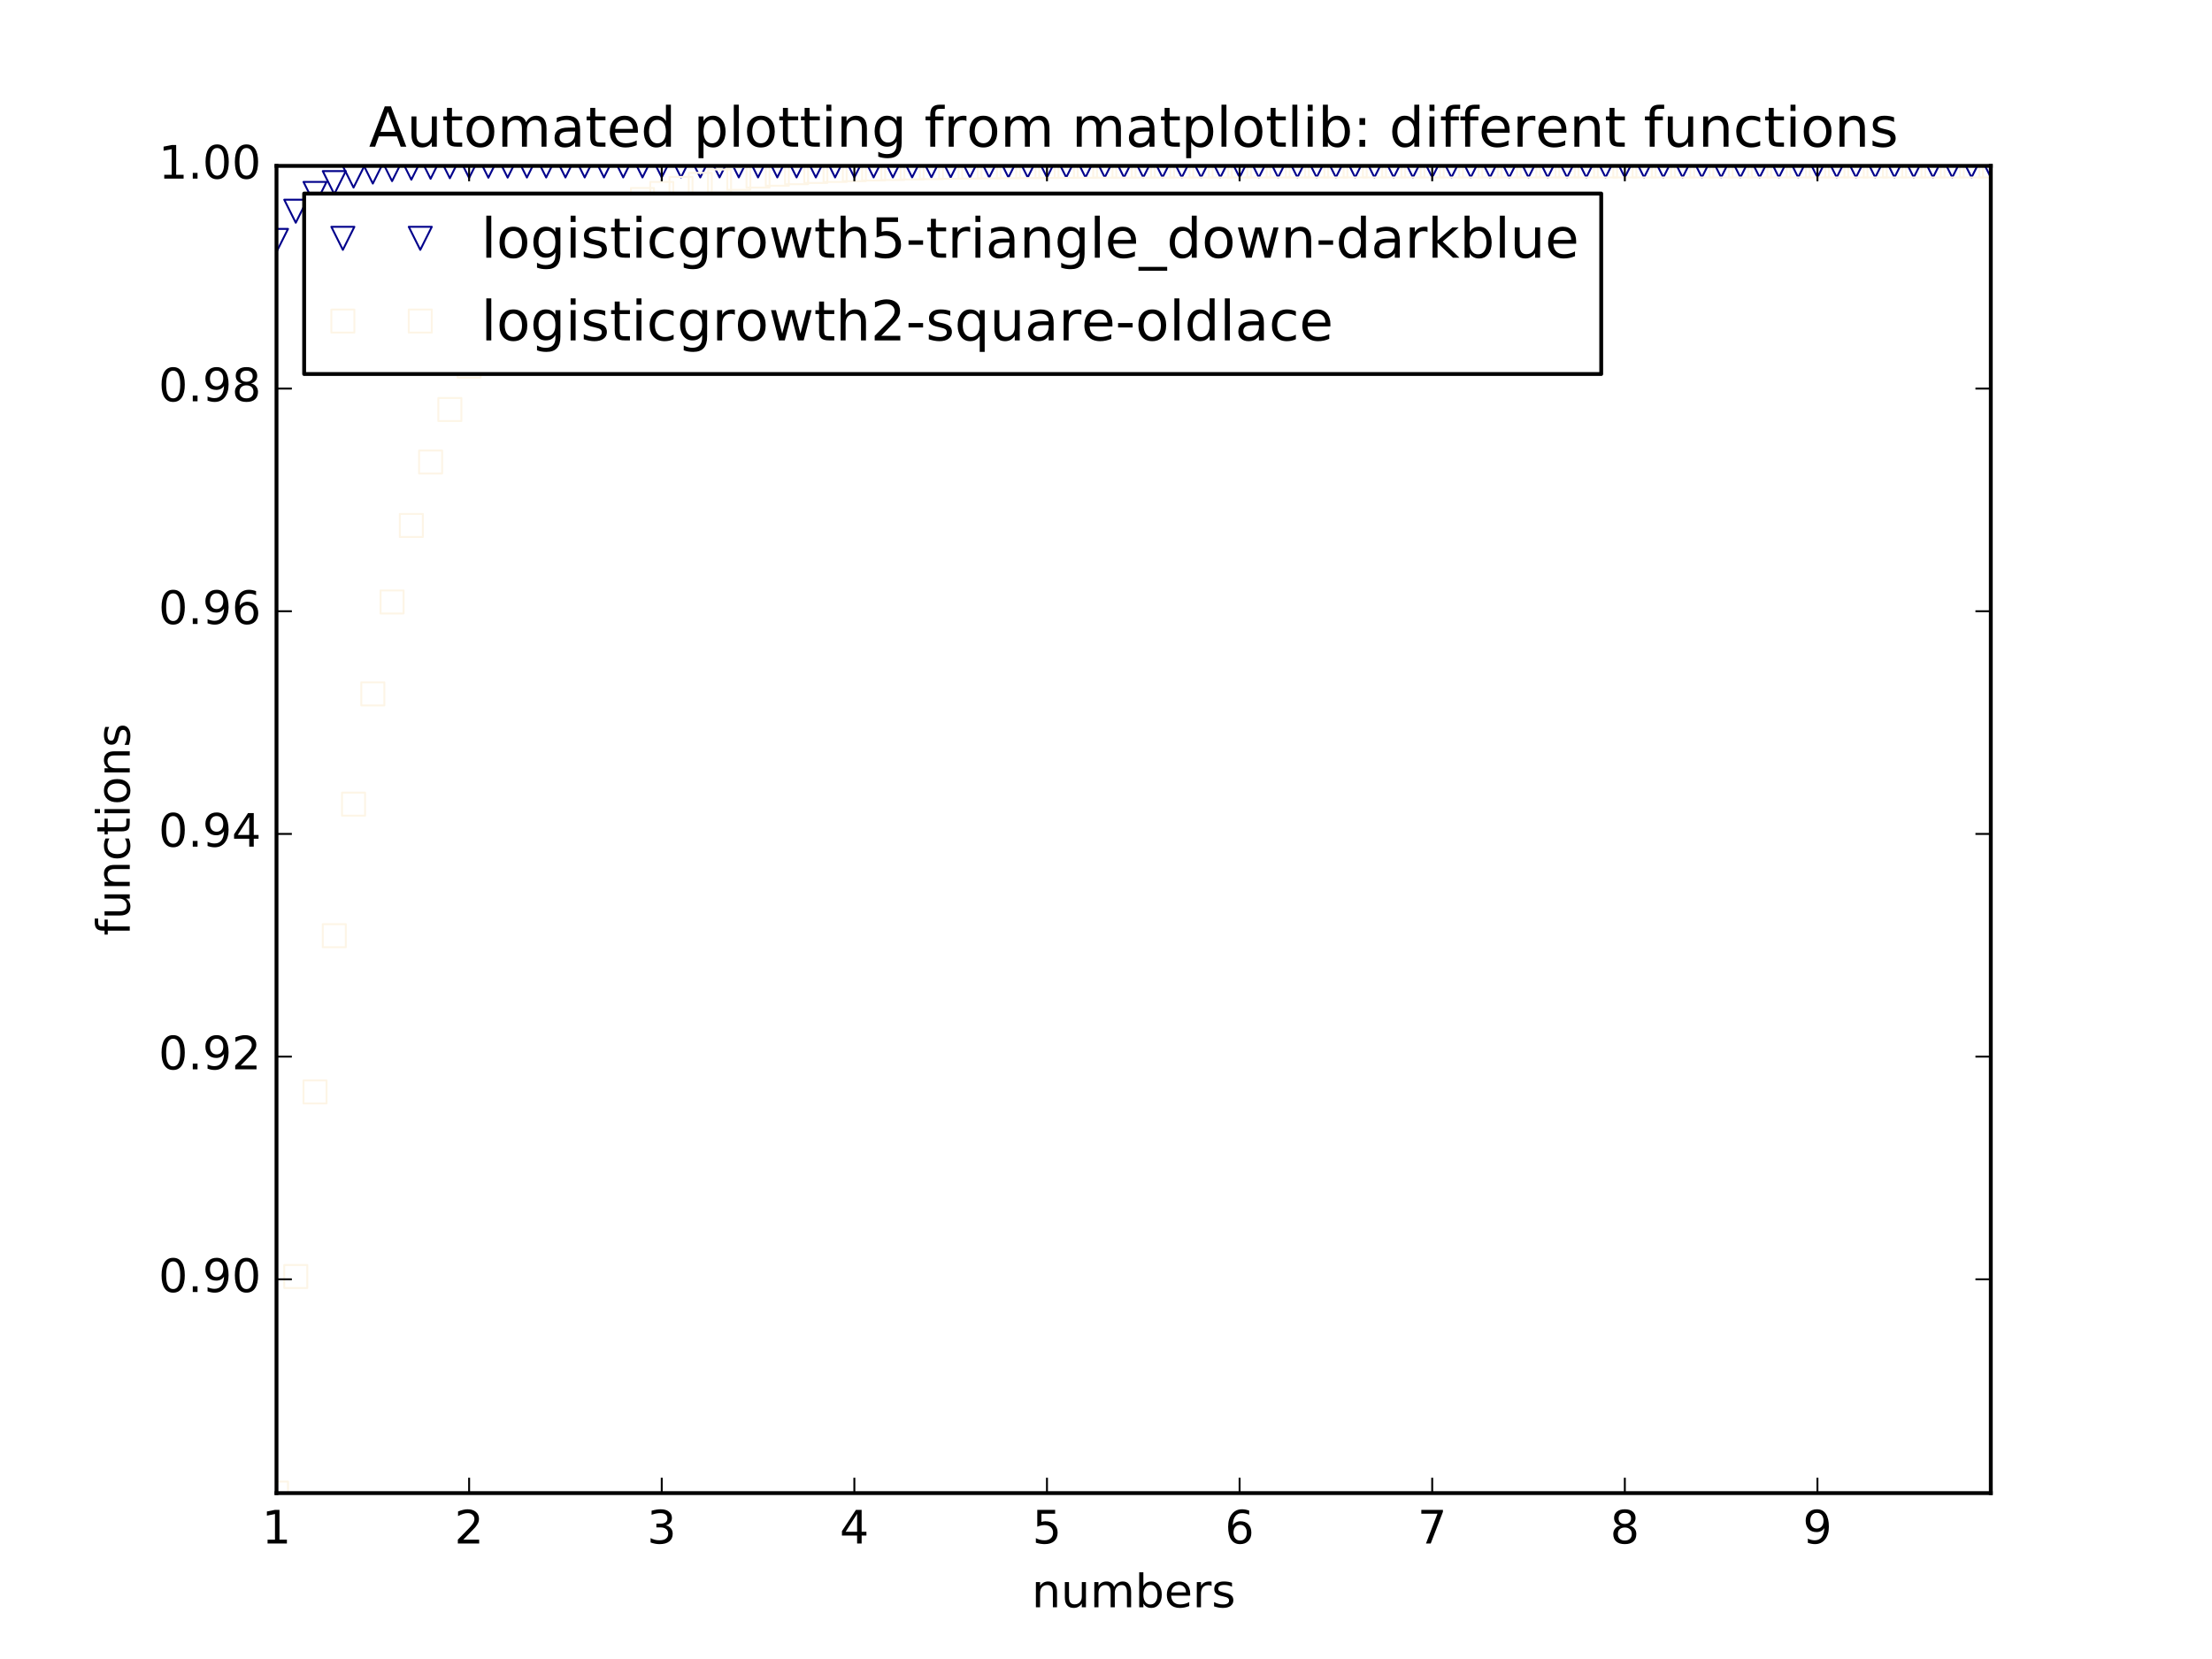 <?xml version="1.0" encoding="utf-8" standalone="no"?>
<!DOCTYPE svg PUBLIC "-//W3C//DTD SVG 1.1//EN"
  "http://www.w3.org/Graphics/SVG/1.1/DTD/svg11.dtd">
<!-- Created with matplotlib (http://matplotlib.org/) -->
<svg height="432pt" version="1.1" viewBox="0 0 576 432" width="576pt" xmlns="http://www.w3.org/2000/svg" xmlns:xlink="http://www.w3.org/1999/xlink">
 <defs>
  <style type="text/css">
*{stroke-linecap:butt;stroke-linejoin:round;stroke-miterlimit:100000;}
  </style>
 </defs>
 <g id="figure_1">
  <g id="patch_1">
   <path d="M 0 432 
L 576 432 
L 576 0 
L 0 0 
z
" style="fill:#ffffff;"/>
  </g>
  <g id="axes_1">
   <g id="patch_2">
    <path d="M 72 388.8 
L 518.4 388.8 
L 518.4 43.2 
L 72 43.2 
z
" style="fill:#ffffff;"/>
   </g>
   <g id="line2d_1">
    <defs>
     <path d="M -0 3 
L 3 -3 
L -3 -3 
z
" id="m848906cc3c" style="stroke:#00008b;stroke-linejoin:miter;stroke-width:0.5;"/>
    </defs>
    <g clip-path="url(#p379ebfb263)">
     <use style="fill:none;stroke:#00008b;stroke-linejoin:miter;stroke-width:0.5;" x="72.0" xlink:href="#m848906cc3c" y="62.604"/>
     <use style="fill:none;stroke:#00008b;stroke-linejoin:miter;stroke-width:0.5;" x="77.016" xlink:href="#m848906cc3c" y="55"/>
     <use style="fill:none;stroke:#00008b;stroke-linejoin:miter;stroke-width:0.5;" x="82.031" xlink:href="#m848906cc3c" y="50.369"/>
     <use style="fill:none;stroke:#00008b;stroke-linejoin:miter;stroke-width:0.5;" x="87.047" xlink:href="#m848906cc3c" y="47.552"/>
     <use style="fill:none;stroke:#00008b;stroke-linejoin:miter;stroke-width:0.5;" x="92.063" xlink:href="#m848906cc3c" y="45.841"/>
     <use style="fill:none;stroke:#00008b;stroke-linejoin:miter;stroke-width:0.5;" x="97.079" xlink:href="#m848906cc3c" y="44.803"/>
     <use style="fill:none;stroke:#00008b;stroke-linejoin:miter;stroke-width:0.5;" x="102.094" xlink:href="#m848906cc3c" y="44.172"/>
     <use style="fill:none;stroke:#00008b;stroke-linejoin:miter;stroke-width:0.5;" x="107.11" xlink:href="#m848906cc3c" y="43.79"/>
     <use style="fill:none;stroke:#00008b;stroke-linejoin:miter;stroke-width:0.5;" x="112.126" xlink:href="#m848906cc3c" y="43.558"/>
     <use style="fill:none;stroke:#00008b;stroke-linejoin:miter;stroke-width:0.5;" x="117.142" xlink:href="#m848906cc3c" y="43.417"/>
     <use style="fill:none;stroke:#00008b;stroke-linejoin:miter;stroke-width:0.5;" x="122.157" xlink:href="#m848906cc3c" y="43.332"/>
     <use style="fill:none;stroke:#00008b;stroke-linejoin:miter;stroke-width:0.5;" x="127.173" xlink:href="#m848906cc3c" y="43.28"/>
     <use style="fill:none;stroke:#00008b;stroke-linejoin:miter;stroke-width:0.5;" x="132.189" xlink:href="#m848906cc3c" y="43.248"/>
     <use style="fill:none;stroke:#00008b;stroke-linejoin:miter;stroke-width:0.5;" x="137.204" xlink:href="#m848906cc3c" y="43.229"/>
     <use style="fill:none;stroke:#00008b;stroke-linejoin:miter;stroke-width:0.5;" x="142.22" xlink:href="#m848906cc3c" y="43.218"/>
     <use style="fill:none;stroke:#00008b;stroke-linejoin:miter;stroke-width:0.5;" x="147.236" xlink:href="#m848906cc3c" y="43.211"/>
     <use style="fill:none;stroke:#00008b;stroke-linejoin:miter;stroke-width:0.5;" x="152.252" xlink:href="#m848906cc3c" y="43.207"/>
     <use style="fill:none;stroke:#00008b;stroke-linejoin:miter;stroke-width:0.5;" x="157.267" xlink:href="#m848906cc3c" y="43.204"/>
     <use style="fill:none;stroke:#00008b;stroke-linejoin:miter;stroke-width:0.5;" x="162.283" xlink:href="#m848906cc3c" y="43.202"/>
     <use style="fill:none;stroke:#00008b;stroke-linejoin:miter;stroke-width:0.5;" x="167.299" xlink:href="#m848906cc3c" y="43.201"/>
     <use style="fill:none;stroke:#00008b;stroke-linejoin:miter;stroke-width:0.5;" x="172.315" xlink:href="#m848906cc3c" y="43.201"/>
     <use style="fill:none;stroke:#00008b;stroke-linejoin:miter;stroke-width:0.5;" x="177.33" xlink:href="#m848906cc3c" y="43.201"/>
     <use style="fill:none;stroke:#00008b;stroke-linejoin:miter;stroke-width:0.5;" x="182.346" xlink:href="#m848906cc3c" y="43.2"/>
     <use style="fill:none;stroke:#00008b;stroke-linejoin:miter;stroke-width:0.5;" x="187.362" xlink:href="#m848906cc3c" y="43.2"/>
     <use style="fill:none;stroke:#00008b;stroke-linejoin:miter;stroke-width:0.5;" x="192.378" xlink:href="#m848906cc3c" y="43.2"/>
     <use style="fill:none;stroke:#00008b;stroke-linejoin:miter;stroke-width:0.5;" x="197.393" xlink:href="#m848906cc3c" y="43.2"/>
     <use style="fill:none;stroke:#00008b;stroke-linejoin:miter;stroke-width:0.5;" x="202.409" xlink:href="#m848906cc3c" y="43.2"/>
     <use style="fill:none;stroke:#00008b;stroke-linejoin:miter;stroke-width:0.5;" x="207.425" xlink:href="#m848906cc3c" y="43.2"/>
     <use style="fill:none;stroke:#00008b;stroke-linejoin:miter;stroke-width:0.5;" x="212.44" xlink:href="#m848906cc3c" y="43.2"/>
     <use style="fill:none;stroke:#00008b;stroke-linejoin:miter;stroke-width:0.5;" x="217.456" xlink:href="#m848906cc3c" y="43.2"/>
     <use style="fill:none;stroke:#00008b;stroke-linejoin:miter;stroke-width:0.5;" x="222.472" xlink:href="#m848906cc3c" y="43.2"/>
     <use style="fill:none;stroke:#00008b;stroke-linejoin:miter;stroke-width:0.5;" x="227.488" xlink:href="#m848906cc3c" y="43.2"/>
     <use style="fill:none;stroke:#00008b;stroke-linejoin:miter;stroke-width:0.5;" x="232.503" xlink:href="#m848906cc3c" y="43.2"/>
     <use style="fill:none;stroke:#00008b;stroke-linejoin:miter;stroke-width:0.5;" x="237.519" xlink:href="#m848906cc3c" y="43.2"/>
     <use style="fill:none;stroke:#00008b;stroke-linejoin:miter;stroke-width:0.5;" x="242.535" xlink:href="#m848906cc3c" y="43.2"/>
     <use style="fill:none;stroke:#00008b;stroke-linejoin:miter;stroke-width:0.5;" x="247.551" xlink:href="#m848906cc3c" y="43.2"/>
     <use style="fill:none;stroke:#00008b;stroke-linejoin:miter;stroke-width:0.5;" x="252.566" xlink:href="#m848906cc3c" y="43.2"/>
     <use style="fill:none;stroke:#00008b;stroke-linejoin:miter;stroke-width:0.5;" x="257.582" xlink:href="#m848906cc3c" y="43.2"/>
     <use style="fill:none;stroke:#00008b;stroke-linejoin:miter;stroke-width:0.5;" x="262.598" xlink:href="#m848906cc3c" y="43.2"/>
     <use style="fill:none;stroke:#00008b;stroke-linejoin:miter;stroke-width:0.5;" x="267.613" xlink:href="#m848906cc3c" y="43.2"/>
     <use style="fill:none;stroke:#00008b;stroke-linejoin:miter;stroke-width:0.5;" x="272.629" xlink:href="#m848906cc3c" y="43.2"/>
     <use style="fill:none;stroke:#00008b;stroke-linejoin:miter;stroke-width:0.5;" x="277.645" xlink:href="#m848906cc3c" y="43.2"/>
     <use style="fill:none;stroke:#00008b;stroke-linejoin:miter;stroke-width:0.5;" x="282.661" xlink:href="#m848906cc3c" y="43.2"/>
     <use style="fill:none;stroke:#00008b;stroke-linejoin:miter;stroke-width:0.5;" x="287.676" xlink:href="#m848906cc3c" y="43.2"/>
     <use style="fill:none;stroke:#00008b;stroke-linejoin:miter;stroke-width:0.5;" x="292.692" xlink:href="#m848906cc3c" y="43.2"/>
     <use style="fill:none;stroke:#00008b;stroke-linejoin:miter;stroke-width:0.5;" x="297.708" xlink:href="#m848906cc3c" y="43.2"/>
     <use style="fill:none;stroke:#00008b;stroke-linejoin:miter;stroke-width:0.5;" x="302.724" xlink:href="#m848906cc3c" y="43.2"/>
     <use style="fill:none;stroke:#00008b;stroke-linejoin:miter;stroke-width:0.5;" x="307.739" xlink:href="#m848906cc3c" y="43.2"/>
     <use style="fill:none;stroke:#00008b;stroke-linejoin:miter;stroke-width:0.5;" x="312.755" xlink:href="#m848906cc3c" y="43.2"/>
     <use style="fill:none;stroke:#00008b;stroke-linejoin:miter;stroke-width:0.5;" x="317.771" xlink:href="#m848906cc3c" y="43.2"/>
     <use style="fill:none;stroke:#00008b;stroke-linejoin:miter;stroke-width:0.5;" x="322.787" xlink:href="#m848906cc3c" y="43.2"/>
     <use style="fill:none;stroke:#00008b;stroke-linejoin:miter;stroke-width:0.5;" x="327.802" xlink:href="#m848906cc3c" y="43.2"/>
     <use style="fill:none;stroke:#00008b;stroke-linejoin:miter;stroke-width:0.5;" x="332.818" xlink:href="#m848906cc3c" y="43.2"/>
     <use style="fill:none;stroke:#00008b;stroke-linejoin:miter;stroke-width:0.5;" x="337.834" xlink:href="#m848906cc3c" y="43.2"/>
     <use style="fill:none;stroke:#00008b;stroke-linejoin:miter;stroke-width:0.5;" x="342.849" xlink:href="#m848906cc3c" y="43.2"/>
     <use style="fill:none;stroke:#00008b;stroke-linejoin:miter;stroke-width:0.5;" x="347.865" xlink:href="#m848906cc3c" y="43.2"/>
     <use style="fill:none;stroke:#00008b;stroke-linejoin:miter;stroke-width:0.5;" x="352.881" xlink:href="#m848906cc3c" y="43.2"/>
     <use style="fill:none;stroke:#00008b;stroke-linejoin:miter;stroke-width:0.5;" x="357.897" xlink:href="#m848906cc3c" y="43.2"/>
     <use style="fill:none;stroke:#00008b;stroke-linejoin:miter;stroke-width:0.5;" x="362.912" xlink:href="#m848906cc3c" y="43.2"/>
     <use style="fill:none;stroke:#00008b;stroke-linejoin:miter;stroke-width:0.5;" x="367.928" xlink:href="#m848906cc3c" y="43.2"/>
     <use style="fill:none;stroke:#00008b;stroke-linejoin:miter;stroke-width:0.5;" x="372.944" xlink:href="#m848906cc3c" y="43.2"/>
     <use style="fill:none;stroke:#00008b;stroke-linejoin:miter;stroke-width:0.5;" x="377.96" xlink:href="#m848906cc3c" y="43.2"/>
     <use style="fill:none;stroke:#00008b;stroke-linejoin:miter;stroke-width:0.5;" x="382.975" xlink:href="#m848906cc3c" y="43.2"/>
     <use style="fill:none;stroke:#00008b;stroke-linejoin:miter;stroke-width:0.5;" x="387.991" xlink:href="#m848906cc3c" y="43.2"/>
     <use style="fill:none;stroke:#00008b;stroke-linejoin:miter;stroke-width:0.5;" x="393.007" xlink:href="#m848906cc3c" y="43.2"/>
     <use style="fill:none;stroke:#00008b;stroke-linejoin:miter;stroke-width:0.5;" x="398.022" xlink:href="#m848906cc3c" y="43.2"/>
     <use style="fill:none;stroke:#00008b;stroke-linejoin:miter;stroke-width:0.5;" x="403.038" xlink:href="#m848906cc3c" y="43.2"/>
     <use style="fill:none;stroke:#00008b;stroke-linejoin:miter;stroke-width:0.5;" x="408.054" xlink:href="#m848906cc3c" y="43.2"/>
     <use style="fill:none;stroke:#00008b;stroke-linejoin:miter;stroke-width:0.5;" x="413.07" xlink:href="#m848906cc3c" y="43.2"/>
     <use style="fill:none;stroke:#00008b;stroke-linejoin:miter;stroke-width:0.5;" x="418.085" xlink:href="#m848906cc3c" y="43.2"/>
     <use style="fill:none;stroke:#00008b;stroke-linejoin:miter;stroke-width:0.5;" x="423.101" xlink:href="#m848906cc3c" y="43.2"/>
     <use style="fill:none;stroke:#00008b;stroke-linejoin:miter;stroke-width:0.5;" x="428.117" xlink:href="#m848906cc3c" y="43.2"/>
     <use style="fill:none;stroke:#00008b;stroke-linejoin:miter;stroke-width:0.5;" x="433.133" xlink:href="#m848906cc3c" y="43.2"/>
     <use style="fill:none;stroke:#00008b;stroke-linejoin:miter;stroke-width:0.5;" x="438.148" xlink:href="#m848906cc3c" y="43.2"/>
     <use style="fill:none;stroke:#00008b;stroke-linejoin:miter;stroke-width:0.5;" x="443.164" xlink:href="#m848906cc3c" y="43.2"/>
     <use style="fill:none;stroke:#00008b;stroke-linejoin:miter;stroke-width:0.5;" x="448.18" xlink:href="#m848906cc3c" y="43.2"/>
     <use style="fill:none;stroke:#00008b;stroke-linejoin:miter;stroke-width:0.5;" x="453.196" xlink:href="#m848906cc3c" y="43.2"/>
     <use style="fill:none;stroke:#00008b;stroke-linejoin:miter;stroke-width:0.5;" x="458.211" xlink:href="#m848906cc3c" y="43.2"/>
     <use style="fill:none;stroke:#00008b;stroke-linejoin:miter;stroke-width:0.5;" x="463.227" xlink:href="#m848906cc3c" y="43.2"/>
     <use style="fill:none;stroke:#00008b;stroke-linejoin:miter;stroke-width:0.5;" x="468.243" xlink:href="#m848906cc3c" y="43.2"/>
     <use style="fill:none;stroke:#00008b;stroke-linejoin:miter;stroke-width:0.5;" x="473.258" xlink:href="#m848906cc3c" y="43.2"/>
     <use style="fill:none;stroke:#00008b;stroke-linejoin:miter;stroke-width:0.5;" x="478.274" xlink:href="#m848906cc3c" y="43.2"/>
     <use style="fill:none;stroke:#00008b;stroke-linejoin:miter;stroke-width:0.5;" x="483.29" xlink:href="#m848906cc3c" y="43.2"/>
     <use style="fill:none;stroke:#00008b;stroke-linejoin:miter;stroke-width:0.5;" x="488.306" xlink:href="#m848906cc3c" y="43.2"/>
     <use style="fill:none;stroke:#00008b;stroke-linejoin:miter;stroke-width:0.5;" x="493.321" xlink:href="#m848906cc3c" y="43.2"/>
     <use style="fill:none;stroke:#00008b;stroke-linejoin:miter;stroke-width:0.5;" x="498.337" xlink:href="#m848906cc3c" y="43.2"/>
     <use style="fill:none;stroke:#00008b;stroke-linejoin:miter;stroke-width:0.5;" x="503.353" xlink:href="#m848906cc3c" y="43.2"/>
     <use style="fill:none;stroke:#00008b;stroke-linejoin:miter;stroke-width:0.5;" x="508.369" xlink:href="#m848906cc3c" y="43.2"/>
     <use style="fill:none;stroke:#00008b;stroke-linejoin:miter;stroke-width:0.5;" x="513.384" xlink:href="#m848906cc3c" y="43.2"/>
     <use style="fill:none;stroke:#00008b;stroke-linejoin:miter;stroke-width:0.5;" x="518.4" xlink:href="#m848906cc3c" y="43.2"/>
    </g>
   </g>
   <g id="line2d_2">
    <defs>
     <path d="M -3 3 
L 3 3 
L 3 -3 
L -3 -3 
z
" id="mc6f2bc6a67" style="stroke:#fdf5e6;stroke-linejoin:miter;stroke-width:0.5;"/>
    </defs>
    <g clip-path="url(#p379ebfb263)">
     <use style="fill:none;stroke:#fdf5e6;stroke-linejoin:miter;stroke-width:0.5;" x="72.0" xlink:href="#mc6f2bc6a67" y="388.8"/>
     <use style="fill:none;stroke:#fdf5e6;stroke-linejoin:miter;stroke-width:0.5;" x="77.016" xlink:href="#mc6f2bc6a67" y="332.402"/>
     <use style="fill:none;stroke:#fdf5e6;stroke-linejoin:miter;stroke-width:0.5;" x="82.031" xlink:href="#mc6f2bc6a67" y="284.339"/>
     <use style="fill:none;stroke:#fdf5e6;stroke-linejoin:miter;stroke-width:0.5;" x="87.047" xlink:href="#mc6f2bc6a67" y="243.65"/>
     <use style="fill:none;stroke:#fdf5e6;stroke-linejoin:miter;stroke-width:0.5;" x="92.063" xlink:href="#mc6f2bc6a67" y="209.398"/>
     <use style="fill:none;stroke:#fdf5e6;stroke-linejoin:miter;stroke-width:0.5;" x="97.079" xlink:href="#mc6f2bc6a67" y="180.7"/>
     <use style="fill:none;stroke:#fdf5e6;stroke-linejoin:miter;stroke-width:0.5;" x="102.094" xlink:href="#mc6f2bc6a67" y="156.752"/>
     <use style="fill:none;stroke:#fdf5e6;stroke-linejoin:miter;stroke-width:0.5;" x="107.11" xlink:href="#mc6f2bc6a67" y="136.833"/>
     <use style="fill:none;stroke:#fdf5e6;stroke-linejoin:miter;stroke-width:0.5;" x="112.126" xlink:href="#mc6f2bc6a67" y="120.312"/>
     <use style="fill:none;stroke:#fdf5e6;stroke-linejoin:miter;stroke-width:0.5;" x="117.142" xlink:href="#mc6f2bc6a67" y="106.639"/>
     <use style="fill:none;stroke:#fdf5e6;stroke-linejoin:miter;stroke-width:0.5;" x="122.157" xlink:href="#mc6f2bc6a67" y="95.347"/>
     <use style="fill:none;stroke:#fdf5e6;stroke-linejoin:miter;stroke-width:0.5;" x="127.173" xlink:href="#mc6f2bc6a67" y="86.034"/>
     <use style="fill:none;stroke:#fdf5e6;stroke-linejoin:miter;stroke-width:0.5;" x="132.189" xlink:href="#mc6f2bc6a67" y="78.363"/>
     <use style="fill:none;stroke:#fdf5e6;stroke-linejoin:miter;stroke-width:0.5;" x="137.204" xlink:href="#mc6f2bc6a67" y="72.053"/>
     <use style="fill:none;stroke:#fdf5e6;stroke-linejoin:miter;stroke-width:0.5;" x="142.22" xlink:href="#mc6f2bc6a67" y="66.865"/>
     <use style="fill:none;stroke:#fdf5e6;stroke-linejoin:miter;stroke-width:0.5;" x="147.236" xlink:href="#mc6f2bc6a67" y="62.604"/>
     <use style="fill:none;stroke:#fdf5e6;stroke-linejoin:miter;stroke-width:0.5;" x="152.252" xlink:href="#mc6f2bc6a67" y="59.106"/>
     <use style="fill:none;stroke:#fdf5e6;stroke-linejoin:miter;stroke-width:0.5;" x="157.267" xlink:href="#mc6f2bc6a67" y="56.236"/>
     <use style="fill:none;stroke:#fdf5e6;stroke-linejoin:miter;stroke-width:0.5;" x="162.283" xlink:href="#mc6f2bc6a67" y="53.882"/>
     <use style="fill:none;stroke:#fdf5e6;stroke-linejoin:miter;stroke-width:0.5;" x="167.299" xlink:href="#mc6f2bc6a67" y="51.951"/>
     <use style="fill:none;stroke:#fdf5e6;stroke-linejoin:miter;stroke-width:0.5;" x="172.315" xlink:href="#mc6f2bc6a67" y="50.369"/>
     <use style="fill:none;stroke:#fdf5e6;stroke-linejoin:miter;stroke-width:0.5;" x="177.33" xlink:href="#mc6f2bc6a67" y="49.072"/>
     <use style="fill:none;stroke:#fdf5e6;stroke-linejoin:miter;stroke-width:0.5;" x="182.346" xlink:href="#mc6f2bc6a67" y="48.009"/>
     <use style="fill:none;stroke:#fdf5e6;stroke-linejoin:miter;stroke-width:0.5;" x="187.362" xlink:href="#mc6f2bc6a67" y="47.139"/>
     <use style="fill:none;stroke:#fdf5e6;stroke-linejoin:miter;stroke-width:0.5;" x="192.378" xlink:href="#mc6f2bc6a67" y="46.426"/>
     <use style="fill:none;stroke:#fdf5e6;stroke-linejoin:miter;stroke-width:0.5;" x="197.393" xlink:href="#mc6f2bc6a67" y="45.841"/>
     <use style="fill:none;stroke:#fdf5e6;stroke-linejoin:miter;stroke-width:0.5;" x="202.409" xlink:href="#mc6f2bc6a67" y="45.363"/>
     <use style="fill:none;stroke:#fdf5e6;stroke-linejoin:miter;stroke-width:0.5;" x="207.425" xlink:href="#mc6f2bc6a67" y="44.971"/>
     <use style="fill:none;stroke:#fdf5e6;stroke-linejoin:miter;stroke-width:0.5;" x="212.44" xlink:href="#mc6f2bc6a67" y="44.65"/>
     <use style="fill:none;stroke:#fdf5e6;stroke-linejoin:miter;stroke-width:0.5;" x="217.456" xlink:href="#mc6f2bc6a67" y="44.387"/>
     <use style="fill:none;stroke:#fdf5e6;stroke-linejoin:miter;stroke-width:0.5;" x="222.472" xlink:href="#mc6f2bc6a67" y="44.172"/>
     <use style="fill:none;stroke:#fdf5e6;stroke-linejoin:miter;stroke-width:0.5;" x="227.488" xlink:href="#mc6f2bc6a67" y="43.996"/>
     <use style="fill:none;stroke:#fdf5e6;stroke-linejoin:miter;stroke-width:0.5;" x="232.503" xlink:href="#mc6f2bc6a67" y="43.852"/>
     <use style="fill:none;stroke:#fdf5e6;stroke-linejoin:miter;stroke-width:0.5;" x="237.519" xlink:href="#mc6f2bc6a67" y="43.734"/>
     <use style="fill:none;stroke:#fdf5e6;stroke-linejoin:miter;stroke-width:0.5;" x="242.535" xlink:href="#mc6f2bc6a67" y="43.637"/>
     <use style="fill:none;stroke:#fdf5e6;stroke-linejoin:miter;stroke-width:0.5;" x="247.551" xlink:href="#mc6f2bc6a67" y="43.558"/>
     <use style="fill:none;stroke:#fdf5e6;stroke-linejoin:miter;stroke-width:0.5;" x="252.566" xlink:href="#mc6f2bc6a67" y="43.493"/>
     <use style="fill:none;stroke:#fdf5e6;stroke-linejoin:miter;stroke-width:0.5;" x="257.582" xlink:href="#mc6f2bc6a67" y="43.44"/>
     <use style="fill:none;stroke:#fdf5e6;stroke-linejoin:miter;stroke-width:0.5;" x="262.598" xlink:href="#mc6f2bc6a67" y="43.396"/>
     <use style="fill:none;stroke:#fdf5e6;stroke-linejoin:miter;stroke-width:0.5;" x="267.613" xlink:href="#mc6f2bc6a67" y="43.361"/>
     <use style="fill:none;stroke:#fdf5e6;stroke-linejoin:miter;stroke-width:0.5;" x="272.629" xlink:href="#mc6f2bc6a67" y="43.332"/>
     <use style="fill:none;stroke:#fdf5e6;stroke-linejoin:miter;stroke-width:0.5;" x="277.645" xlink:href="#mc6f2bc6a67" y="43.308"/>
     <use style="fill:none;stroke:#fdf5e6;stroke-linejoin:miter;stroke-width:0.5;" x="282.661" xlink:href="#mc6f2bc6a67" y="43.288"/>
     <use style="fill:none;stroke:#fdf5e6;stroke-linejoin:miter;stroke-width:0.5;" x="287.676" xlink:href="#mc6f2bc6a67" y="43.272"/>
     <use style="fill:none;stroke:#fdf5e6;stroke-linejoin:miter;stroke-width:0.5;" x="292.692" xlink:href="#mc6f2bc6a67" y="43.259"/>
     <use style="fill:none;stroke:#fdf5e6;stroke-linejoin:miter;stroke-width:0.5;" x="297.708" xlink:href="#mc6f2bc6a67" y="43.248"/>
     <use style="fill:none;stroke:#fdf5e6;stroke-linejoin:miter;stroke-width:0.5;" x="302.724" xlink:href="#mc6f2bc6a67" y="43.24"/>
     <use style="fill:none;stroke:#fdf5e6;stroke-linejoin:miter;stroke-width:0.5;" x="307.739" xlink:href="#mc6f2bc6a67" y="43.232"/>
     <use style="fill:none;stroke:#fdf5e6;stroke-linejoin:miter;stroke-width:0.5;" x="312.755" xlink:href="#mc6f2bc6a67" y="43.227"/>
     <use style="fill:none;stroke:#fdf5e6;stroke-linejoin:miter;stroke-width:0.5;" x="317.771" xlink:href="#mc6f2bc6a67" y="43.222"/>
     <use style="fill:none;stroke:#fdf5e6;stroke-linejoin:miter;stroke-width:0.5;" x="322.787" xlink:href="#mc6f2bc6a67" y="43.218"/>
     <use style="fill:none;stroke:#fdf5e6;stroke-linejoin:miter;stroke-width:0.5;" x="327.802" xlink:href="#mc6f2bc6a67" y="43.215"/>
     <use style="fill:none;stroke:#fdf5e6;stroke-linejoin:miter;stroke-width:0.5;" x="332.818" xlink:href="#mc6f2bc6a67" y="43.212"/>
     <use style="fill:none;stroke:#fdf5e6;stroke-linejoin:miter;stroke-width:0.5;" x="337.834" xlink:href="#mc6f2bc6a67" y="43.21"/>
     <use style="fill:none;stroke:#fdf5e6;stroke-linejoin:miter;stroke-width:0.5;" x="342.849" xlink:href="#mc6f2bc6a67" y="43.208"/>
     <use style="fill:none;stroke:#fdf5e6;stroke-linejoin:miter;stroke-width:0.5;" x="347.865" xlink:href="#mc6f2bc6a67" y="43.207"/>
     <use style="fill:none;stroke:#fdf5e6;stroke-linejoin:miter;stroke-width:0.5;" x="352.881" xlink:href="#mc6f2bc6a67" y="43.205"/>
     <use style="fill:none;stroke:#fdf5e6;stroke-linejoin:miter;stroke-width:0.5;" x="357.897" xlink:href="#mc6f2bc6a67" y="43.204"/>
     <use style="fill:none;stroke:#fdf5e6;stroke-linejoin:miter;stroke-width:0.5;" x="362.912" xlink:href="#mc6f2bc6a67" y="43.204"/>
     <use style="fill:none;stroke:#fdf5e6;stroke-linejoin:miter;stroke-width:0.5;" x="367.928" xlink:href="#mc6f2bc6a67" y="43.203"/>
     <use style="fill:none;stroke:#fdf5e6;stroke-linejoin:miter;stroke-width:0.5;" x="372.944" xlink:href="#mc6f2bc6a67" y="43.202"/>
     <use style="fill:none;stroke:#fdf5e6;stroke-linejoin:miter;stroke-width:0.5;" x="377.96" xlink:href="#mc6f2bc6a67" y="43.202"/>
     <use style="fill:none;stroke:#fdf5e6;stroke-linejoin:miter;stroke-width:0.5;" x="382.975" xlink:href="#mc6f2bc6a67" y="43.202"/>
     <use style="fill:none;stroke:#fdf5e6;stroke-linejoin:miter;stroke-width:0.5;" x="387.991" xlink:href="#mc6f2bc6a67" y="43.201"/>
     <use style="fill:none;stroke:#fdf5e6;stroke-linejoin:miter;stroke-width:0.5;" x="393.007" xlink:href="#mc6f2bc6a67" y="43.201"/>
     <use style="fill:none;stroke:#fdf5e6;stroke-linejoin:miter;stroke-width:0.5;" x="398.022" xlink:href="#mc6f2bc6a67" y="43.201"/>
     <use style="fill:none;stroke:#fdf5e6;stroke-linejoin:miter;stroke-width:0.5;" x="403.038" xlink:href="#mc6f2bc6a67" y="43.201"/>
     <use style="fill:none;stroke:#fdf5e6;stroke-linejoin:miter;stroke-width:0.5;" x="408.054" xlink:href="#mc6f2bc6a67" y="43.201"/>
     <use style="fill:none;stroke:#fdf5e6;stroke-linejoin:miter;stroke-width:0.5;" x="413.07" xlink:href="#mc6f2bc6a67" y="43.2"/>
     <use style="fill:none;stroke:#fdf5e6;stroke-linejoin:miter;stroke-width:0.5;" x="418.085" xlink:href="#mc6f2bc6a67" y="43.2"/>
     <use style="fill:none;stroke:#fdf5e6;stroke-linejoin:miter;stroke-width:0.5;" x="423.101" xlink:href="#mc6f2bc6a67" y="43.2"/>
     <use style="fill:none;stroke:#fdf5e6;stroke-linejoin:miter;stroke-width:0.5;" x="428.117" xlink:href="#mc6f2bc6a67" y="43.2"/>
     <use style="fill:none;stroke:#fdf5e6;stroke-linejoin:miter;stroke-width:0.5;" x="433.133" xlink:href="#mc6f2bc6a67" y="43.2"/>
     <use style="fill:none;stroke:#fdf5e6;stroke-linejoin:miter;stroke-width:0.5;" x="438.148" xlink:href="#mc6f2bc6a67" y="43.2"/>
     <use style="fill:none;stroke:#fdf5e6;stroke-linejoin:miter;stroke-width:0.5;" x="443.164" xlink:href="#mc6f2bc6a67" y="43.2"/>
     <use style="fill:none;stroke:#fdf5e6;stroke-linejoin:miter;stroke-width:0.5;" x="448.18" xlink:href="#mc6f2bc6a67" y="43.2"/>
     <use style="fill:none;stroke:#fdf5e6;stroke-linejoin:miter;stroke-width:0.5;" x="453.196" xlink:href="#mc6f2bc6a67" y="43.2"/>
     <use style="fill:none;stroke:#fdf5e6;stroke-linejoin:miter;stroke-width:0.5;" x="458.211" xlink:href="#mc6f2bc6a67" y="43.2"/>
     <use style="fill:none;stroke:#fdf5e6;stroke-linejoin:miter;stroke-width:0.5;" x="463.227" xlink:href="#mc6f2bc6a67" y="43.2"/>
     <use style="fill:none;stroke:#fdf5e6;stroke-linejoin:miter;stroke-width:0.5;" x="468.243" xlink:href="#mc6f2bc6a67" y="43.2"/>
     <use style="fill:none;stroke:#fdf5e6;stroke-linejoin:miter;stroke-width:0.5;" x="473.258" xlink:href="#mc6f2bc6a67" y="43.2"/>
     <use style="fill:none;stroke:#fdf5e6;stroke-linejoin:miter;stroke-width:0.5;" x="478.274" xlink:href="#mc6f2bc6a67" y="43.2"/>
     <use style="fill:none;stroke:#fdf5e6;stroke-linejoin:miter;stroke-width:0.5;" x="483.29" xlink:href="#mc6f2bc6a67" y="43.2"/>
     <use style="fill:none;stroke:#fdf5e6;stroke-linejoin:miter;stroke-width:0.5;" x="488.306" xlink:href="#mc6f2bc6a67" y="43.2"/>
     <use style="fill:none;stroke:#fdf5e6;stroke-linejoin:miter;stroke-width:0.5;" x="493.321" xlink:href="#mc6f2bc6a67" y="43.2"/>
     <use style="fill:none;stroke:#fdf5e6;stroke-linejoin:miter;stroke-width:0.5;" x="498.337" xlink:href="#mc6f2bc6a67" y="43.2"/>
     <use style="fill:none;stroke:#fdf5e6;stroke-linejoin:miter;stroke-width:0.5;" x="503.353" xlink:href="#mc6f2bc6a67" y="43.2"/>
     <use style="fill:none;stroke:#fdf5e6;stroke-linejoin:miter;stroke-width:0.5;" x="508.369" xlink:href="#mc6f2bc6a67" y="43.2"/>
     <use style="fill:none;stroke:#fdf5e6;stroke-linejoin:miter;stroke-width:0.5;" x="513.384" xlink:href="#mc6f2bc6a67" y="43.2"/>
     <use style="fill:none;stroke:#fdf5e6;stroke-linejoin:miter;stroke-width:0.5;" x="518.4" xlink:href="#mc6f2bc6a67" y="43.2"/>
    </g>
   </g>
   <g id="patch_3">
    <path d="M 72 43.2 
L 518.4 43.2 
" style="fill:none;stroke:#000000;stroke-linecap:square;stroke-linejoin:miter;"/>
   </g>
   <g id="patch_4">
    <path d="M 518.4 388.8 
L 518.4 43.2 
" style="fill:none;stroke:#000000;stroke-linecap:square;stroke-linejoin:miter;"/>
   </g>
   <g id="patch_5">
    <path d="M 72 388.8 
L 518.4 388.8 
" style="fill:none;stroke:#000000;stroke-linecap:square;stroke-linejoin:miter;"/>
   </g>
   <g id="patch_6">
    <path d="M 72 388.8 
L 72 43.2 
" style="fill:none;stroke:#000000;stroke-linecap:square;stroke-linejoin:miter;"/>
   </g>
   <g id="matplotlib.axis_1">
    <g id="xtick_1">
     <g id="line2d_3">
      <defs>
       <path d="M 0 0 
L 0 -4 
" id="mbb4559f594" style="stroke:#000000;stroke-width:0.5;"/>
      </defs>
      <g>
       <use style="stroke:#000000;stroke-width:0.5;" x="72.0" xlink:href="#mbb4559f594" y="388.8"/>
      </g>
     </g>
     <g id="line2d_4">
      <defs>
       <path d="M 0 0 
L 0 4 
" id="m57f0013543" style="stroke:#000000;stroke-width:0.5;"/>
      </defs>
      <g>
       <use style="stroke:#000000;stroke-width:0.5;" x="72.0" xlink:href="#m57f0013543" y="43.2"/>
      </g>
     </g>
     <g id="text_1">
      <!-- 1 -->
      <defs>
       <path d="M 12.406 8.297 
L 28.516 8.297 
L 28.516 63.922 
L 10.984 60.406 
L 10.984 69.391 
L 28.422 72.906 
L 38.281 72.906 
L 38.281 8.297 
L 54.391 8.297 
L 54.391 0 
L 12.406 0 
z
" id="BitstreamVeraSans-Roman-31"/>
      </defs>
      <g transform="translate(68.183 401.918)scale(0.12 -0.12)">
       <use xlink:href="#BitstreamVeraSans-Roman-31"/>
      </g>
     </g>
    </g>
    <g id="xtick_2">
     <g id="line2d_5">
      <g>
       <use style="stroke:#000000;stroke-width:0.5;" x="122.157" xlink:href="#mbb4559f594" y="388.8"/>
      </g>
     </g>
     <g id="line2d_6">
      <g>
       <use style="stroke:#000000;stroke-width:0.5;" x="122.157" xlink:href="#m57f0013543" y="43.2"/>
      </g>
     </g>
     <g id="text_2">
      <!-- 2 -->
      <defs>
       <path d="M 19.188 8.297 
L 53.609 8.297 
L 53.609 0 
L 7.328 0 
L 7.328 8.297 
Q 12.938 14.109 22.625 23.891 
Q 32.328 33.688 34.812 36.531 
Q 39.547 41.844 41.422 45.531 
Q 43.312 49.219 43.312 52.781 
Q 43.312 58.594 39.234 62.25 
Q 35.156 65.922 28.609 65.922 
Q 23.969 65.922 18.812 64.312 
Q 13.672 62.703 7.812 59.422 
L 7.812 69.391 
Q 13.766 71.781 18.938 73 
Q 24.125 74.219 28.422 74.219 
Q 39.75 74.219 46.484 68.547 
Q 53.219 62.891 53.219 53.422 
Q 53.219 48.922 51.531 44.891 
Q 49.859 40.875 45.406 35.406 
Q 44.188 33.984 37.641 27.219 
Q 31.109 20.453 19.188 8.297 
" id="BitstreamVeraSans-Roman-32"/>
      </defs>
      <g transform="translate(118.34 401.918)scale(0.12 -0.12)">
       <use xlink:href="#BitstreamVeraSans-Roman-32"/>
      </g>
     </g>
    </g>
    <g id="xtick_3">
     <g id="line2d_7">
      <g>
       <use style="stroke:#000000;stroke-width:0.5;" x="172.315" xlink:href="#mbb4559f594" y="388.8"/>
      </g>
     </g>
     <g id="line2d_8">
      <g>
       <use style="stroke:#000000;stroke-width:0.5;" x="172.315" xlink:href="#m57f0013543" y="43.2"/>
      </g>
     </g>
     <g id="text_3">
      <!-- 3 -->
      <defs>
       <path d="M 40.578 39.312 
Q 47.656 37.797 51.625 33 
Q 55.609 28.219 55.609 21.188 
Q 55.609 10.406 48.188 4.484 
Q 40.766 -1.422 27.094 -1.422 
Q 22.516 -1.422 17.656 -0.516 
Q 12.797 0.391 7.625 2.203 
L 7.625 11.719 
Q 11.719 9.328 16.594 8.109 
Q 21.484 6.891 26.812 6.891 
Q 36.078 6.891 40.938 10.547 
Q 45.797 14.203 45.797 21.188 
Q 45.797 27.641 41.281 31.266 
Q 36.766 34.906 28.719 34.906 
L 20.219 34.906 
L 20.219 43.016 
L 29.109 43.016 
Q 36.375 43.016 40.234 45.922 
Q 44.094 48.828 44.094 54.297 
Q 44.094 59.906 40.109 62.906 
Q 36.141 65.922 28.719 65.922 
Q 24.656 65.922 20.016 65.031 
Q 15.375 64.156 9.812 62.312 
L 9.812 71.094 
Q 15.438 72.656 20.344 73.438 
Q 25.25 74.219 29.594 74.219 
Q 40.828 74.219 47.359 69.109 
Q 53.906 64.016 53.906 55.328 
Q 53.906 49.266 50.438 45.094 
Q 46.969 40.922 40.578 39.312 
" id="BitstreamVeraSans-Roman-33"/>
      </defs>
      <g transform="translate(168.497 401.918)scale(0.12 -0.12)">
       <use xlink:href="#BitstreamVeraSans-Roman-33"/>
      </g>
     </g>
    </g>
    <g id="xtick_4">
     <g id="line2d_9">
      <g>
       <use style="stroke:#000000;stroke-width:0.5;" x="222.472" xlink:href="#mbb4559f594" y="388.8"/>
      </g>
     </g>
     <g id="line2d_10">
      <g>
       <use style="stroke:#000000;stroke-width:0.5;" x="222.472" xlink:href="#m57f0013543" y="43.2"/>
      </g>
     </g>
     <g id="text_4">
      <!-- 4 -->
      <defs>
       <path d="M 37.797 64.312 
L 12.891 25.391 
L 37.797 25.391 
z
M 35.203 72.906 
L 47.609 72.906 
L 47.609 25.391 
L 58.016 25.391 
L 58.016 17.188 
L 47.609 17.188 
L 47.609 0 
L 37.797 0 
L 37.797 17.188 
L 4.891 17.188 
L 4.891 26.703 
z
" id="BitstreamVeraSans-Roman-34"/>
      </defs>
      <g transform="translate(218.654 401.918)scale(0.12 -0.12)">
       <use xlink:href="#BitstreamVeraSans-Roman-34"/>
      </g>
     </g>
    </g>
    <g id="xtick_5">
     <g id="line2d_11">
      <g>
       <use style="stroke:#000000;stroke-width:0.5;" x="272.629" xlink:href="#mbb4559f594" y="388.8"/>
      </g>
     </g>
     <g id="line2d_12">
      <g>
       <use style="stroke:#000000;stroke-width:0.5;" x="272.629" xlink:href="#m57f0013543" y="43.2"/>
      </g>
     </g>
     <g id="text_5">
      <!-- 5 -->
      <defs>
       <path d="M 10.797 72.906 
L 49.516 72.906 
L 49.516 64.594 
L 19.828 64.594 
L 19.828 46.734 
Q 21.969 47.469 24.109 47.828 
Q 26.266 48.188 28.422 48.188 
Q 40.625 48.188 47.75 41.5 
Q 54.891 34.812 54.891 23.391 
Q 54.891 11.625 47.562 5.094 
Q 40.234 -1.422 26.906 -1.422 
Q 22.312 -1.422 17.547 -0.641 
Q 12.797 0.141 7.719 1.703 
L 7.719 11.625 
Q 12.109 9.234 16.797 8.062 
Q 21.484 6.891 26.703 6.891 
Q 35.156 6.891 40.078 11.328 
Q 45.016 15.766 45.016 23.391 
Q 45.016 31 40.078 35.438 
Q 35.156 39.891 26.703 39.891 
Q 22.75 39.891 18.812 39.016 
Q 14.891 38.141 10.797 36.281 
z
" id="BitstreamVeraSans-Roman-35"/>
      </defs>
      <g transform="translate(268.812 401.918)scale(0.12 -0.12)">
       <use xlink:href="#BitstreamVeraSans-Roman-35"/>
      </g>
     </g>
    </g>
    <g id="xtick_6">
     <g id="line2d_13">
      <g>
       <use style="stroke:#000000;stroke-width:0.5;" x="322.787" xlink:href="#mbb4559f594" y="388.8"/>
      </g>
     </g>
     <g id="line2d_14">
      <g>
       <use style="stroke:#000000;stroke-width:0.5;" x="322.787" xlink:href="#m57f0013543" y="43.2"/>
      </g>
     </g>
     <g id="text_6">
      <!-- 6 -->
      <defs>
       <path d="M 33.016 40.375 
Q 26.375 40.375 22.484 35.828 
Q 18.609 31.297 18.609 23.391 
Q 18.609 15.531 22.484 10.953 
Q 26.375 6.391 33.016 6.391 
Q 39.656 6.391 43.531 10.953 
Q 47.406 15.531 47.406 23.391 
Q 47.406 31.297 43.531 35.828 
Q 39.656 40.375 33.016 40.375 
M 52.594 71.297 
L 52.594 62.312 
Q 48.875 64.062 45.094 64.984 
Q 41.312 65.922 37.594 65.922 
Q 27.828 65.922 22.672 59.328 
Q 17.531 52.734 16.797 39.406 
Q 19.672 43.656 24.016 45.922 
Q 28.375 48.188 33.594 48.188 
Q 44.578 48.188 50.953 41.516 
Q 57.328 34.859 57.328 23.391 
Q 57.328 12.156 50.688 5.359 
Q 44.047 -1.422 33.016 -1.422 
Q 20.359 -1.422 13.672 8.266 
Q 6.984 17.969 6.984 36.375 
Q 6.984 53.656 15.188 63.938 
Q 23.391 74.219 37.203 74.219 
Q 40.922 74.219 44.703 73.484 
Q 48.484 72.75 52.594 71.297 
" id="BitstreamVeraSans-Roman-36"/>
      </defs>
      <g transform="translate(318.969 401.918)scale(0.12 -0.12)">
       <use xlink:href="#BitstreamVeraSans-Roman-36"/>
      </g>
     </g>
    </g>
    <g id="xtick_7">
     <g id="line2d_15">
      <g>
       <use style="stroke:#000000;stroke-width:0.5;" x="372.944" xlink:href="#mbb4559f594" y="388.8"/>
      </g>
     </g>
     <g id="line2d_16">
      <g>
       <use style="stroke:#000000;stroke-width:0.5;" x="372.944" xlink:href="#m57f0013543" y="43.2"/>
      </g>
     </g>
     <g id="text_7">
      <!-- 7 -->
      <defs>
       <path d="M 8.203 72.906 
L 55.078 72.906 
L 55.078 68.703 
L 28.609 0 
L 18.312 0 
L 43.219 64.594 
L 8.203 64.594 
z
" id="BitstreamVeraSans-Roman-37"/>
      </defs>
      <g transform="translate(369.126 401.918)scale(0.12 -0.12)">
       <use xlink:href="#BitstreamVeraSans-Roman-37"/>
      </g>
     </g>
    </g>
    <g id="xtick_8">
     <g id="line2d_17">
      <g>
       <use style="stroke:#000000;stroke-width:0.5;" x="423.101" xlink:href="#mbb4559f594" y="388.8"/>
      </g>
     </g>
     <g id="line2d_18">
      <g>
       <use style="stroke:#000000;stroke-width:0.5;" x="423.101" xlink:href="#m57f0013543" y="43.2"/>
      </g>
     </g>
     <g id="text_8">
      <!-- 8 -->
      <defs>
       <path d="M 31.781 34.625 
Q 24.75 34.625 20.719 30.859 
Q 16.703 27.094 16.703 20.516 
Q 16.703 13.922 20.719 10.156 
Q 24.75 6.391 31.781 6.391 
Q 38.812 6.391 42.859 10.172 
Q 46.922 13.969 46.922 20.516 
Q 46.922 27.094 42.891 30.859 
Q 38.875 34.625 31.781 34.625 
M 21.922 38.812 
Q 15.578 40.375 12.031 44.719 
Q 8.5 49.078 8.5 55.328 
Q 8.5 64.062 14.719 69.141 
Q 20.953 74.219 31.781 74.219 
Q 42.672 74.219 48.875 69.141 
Q 55.078 64.062 55.078 55.328 
Q 55.078 49.078 51.531 44.719 
Q 48 40.375 41.703 38.812 
Q 48.828 37.156 52.797 32.312 
Q 56.781 27.484 56.781 20.516 
Q 56.781 9.906 50.312 4.234 
Q 43.844 -1.422 31.781 -1.422 
Q 19.734 -1.422 13.25 4.234 
Q 6.781 9.906 6.781 20.516 
Q 6.781 27.484 10.781 32.312 
Q 14.797 37.156 21.922 38.812 
M 18.312 54.391 
Q 18.312 48.734 21.844 45.562 
Q 25.391 42.391 31.781 42.391 
Q 38.141 42.391 41.719 45.562 
Q 45.312 48.734 45.312 54.391 
Q 45.312 60.062 41.719 63.234 
Q 38.141 66.406 31.781 66.406 
Q 25.391 66.406 21.844 63.234 
Q 18.312 60.062 18.312 54.391 
" id="BitstreamVeraSans-Roman-38"/>
      </defs>
      <g transform="translate(419.284 401.918)scale(0.12 -0.12)">
       <use xlink:href="#BitstreamVeraSans-Roman-38"/>
      </g>
     </g>
    </g>
    <g id="xtick_9">
     <g id="line2d_19">
      <g>
       <use style="stroke:#000000;stroke-width:0.5;" x="473.258" xlink:href="#mbb4559f594" y="388.8"/>
      </g>
     </g>
     <g id="line2d_20">
      <g>
       <use style="stroke:#000000;stroke-width:0.5;" x="473.258" xlink:href="#m57f0013543" y="43.2"/>
      </g>
     </g>
     <g id="text_9">
      <!-- 9 -->
      <defs>
       <path d="M 10.984 1.516 
L 10.984 10.5 
Q 14.703 8.734 18.5 7.812 
Q 22.312 6.891 25.984 6.891 
Q 35.75 6.891 40.891 13.453 
Q 46.047 20.016 46.781 33.406 
Q 43.953 29.203 39.594 26.953 
Q 35.25 24.703 29.984 24.703 
Q 19.047 24.703 12.672 31.312 
Q 6.297 37.938 6.297 49.422 
Q 6.297 60.641 12.938 67.422 
Q 19.578 74.219 30.609 74.219 
Q 43.266 74.219 49.922 64.516 
Q 56.594 54.828 56.594 36.375 
Q 56.594 19.141 48.406 8.859 
Q 40.234 -1.422 26.422 -1.422 
Q 22.703 -1.422 18.891 -0.688 
Q 15.094 0.047 10.984 1.516 
M 30.609 32.422 
Q 37.25 32.422 41.125 36.953 
Q 45.016 41.5 45.016 49.422 
Q 45.016 57.281 41.125 61.844 
Q 37.25 66.406 30.609 66.406 
Q 23.969 66.406 20.094 61.844 
Q 16.219 57.281 16.219 49.422 
Q 16.219 41.5 20.094 36.953 
Q 23.969 32.422 30.609 32.422 
" id="BitstreamVeraSans-Roman-39"/>
      </defs>
      <g transform="translate(469.441 401.918)scale(0.12 -0.12)">
       <use xlink:href="#BitstreamVeraSans-Roman-39"/>
      </g>
     </g>
    </g>
    <g id="text_10">
     <!-- numbers -->
     <defs>
      <path d="M 54.891 33.016 
L 54.891 0 
L 45.906 0 
L 45.906 32.719 
Q 45.906 40.484 42.875 44.328 
Q 39.844 48.188 33.797 48.188 
Q 26.516 48.188 22.312 43.547 
Q 18.109 38.922 18.109 30.906 
L 18.109 0 
L 9.078 0 
L 9.078 54.688 
L 18.109 54.688 
L 18.109 46.188 
Q 21.344 51.125 25.703 53.562 
Q 30.078 56 35.797 56 
Q 45.219 56 50.047 50.172 
Q 54.891 44.344 54.891 33.016 
" id="BitstreamVeraSans-Roman-6e"/>
      <path d="M 52 44.188 
Q 55.375 50.25 60.062 53.125 
Q 64.75 56 71.094 56 
Q 79.641 56 84.281 50.016 
Q 88.922 44.047 88.922 33.016 
L 88.922 0 
L 79.891 0 
L 79.891 32.719 
Q 79.891 40.578 77.094 44.375 
Q 74.312 48.188 68.609 48.188 
Q 61.625 48.188 57.562 43.547 
Q 53.516 38.922 53.516 30.906 
L 53.516 0 
L 44.484 0 
L 44.484 32.719 
Q 44.484 40.625 41.703 44.406 
Q 38.922 48.188 33.109 48.188 
Q 26.219 48.188 22.156 43.531 
Q 18.109 38.875 18.109 30.906 
L 18.109 0 
L 9.078 0 
L 9.078 54.688 
L 18.109 54.688 
L 18.109 46.188 
Q 21.188 51.219 25.484 53.609 
Q 29.781 56 35.688 56 
Q 41.656 56 45.828 52.969 
Q 50 49.953 52 44.188 
" id="BitstreamVeraSans-Roman-6d"/>
      <path d="M 56.203 29.594 
L 56.203 25.203 
L 14.891 25.203 
Q 15.484 15.922 20.484 11.062 
Q 25.484 6.203 34.422 6.203 
Q 39.594 6.203 44.453 7.469 
Q 49.312 8.734 54.109 11.281 
L 54.109 2.781 
Q 49.266 0.734 44.188 -0.344 
Q 39.109 -1.422 33.891 -1.422 
Q 20.797 -1.422 13.156 6.188 
Q 5.516 13.812 5.516 26.812 
Q 5.516 40.234 12.766 48.109 
Q 20.016 56 32.328 56 
Q 43.359 56 49.781 48.891 
Q 56.203 41.797 56.203 29.594 
M 47.219 32.234 
Q 47.125 39.594 43.094 43.984 
Q 39.062 48.391 32.422 48.391 
Q 24.906 48.391 20.391 44.141 
Q 15.875 39.891 15.188 32.172 
z
" id="BitstreamVeraSans-Roman-65"/>
      <path d="M 8.5 21.578 
L 8.5 54.688 
L 17.484 54.688 
L 17.484 21.922 
Q 17.484 14.156 20.5 10.266 
Q 23.531 6.391 29.594 6.391 
Q 36.859 6.391 41.078 11.031 
Q 45.312 15.672 45.312 23.688 
L 45.312 54.688 
L 54.297 54.688 
L 54.297 0 
L 45.312 0 
L 45.312 8.406 
Q 42.047 3.422 37.719 1 
Q 33.406 -1.422 27.688 -1.422 
Q 18.266 -1.422 13.375 4.438 
Q 8.5 10.297 8.5 21.578 
" id="BitstreamVeraSans-Roman-75"/>
      <path d="M 41.109 46.297 
Q 39.594 47.172 37.812 47.578 
Q 36.031 48 33.891 48 
Q 26.266 48 22.188 43.047 
Q 18.109 38.094 18.109 28.812 
L 18.109 0 
L 9.078 0 
L 9.078 54.688 
L 18.109 54.688 
L 18.109 46.188 
Q 20.953 51.172 25.484 53.578 
Q 30.031 56 36.531 56 
Q 37.453 56 38.578 55.875 
Q 39.703 55.766 41.062 55.516 
z
" id="BitstreamVeraSans-Roman-72"/>
      <path d="M 44.281 53.078 
L 44.281 44.578 
Q 40.484 46.531 36.375 47.5 
Q 32.281 48.484 27.875 48.484 
Q 21.188 48.484 17.844 46.438 
Q 14.5 44.391 14.5 40.281 
Q 14.5 37.156 16.891 35.375 
Q 19.281 33.594 26.516 31.984 
L 29.594 31.297 
Q 39.156 29.25 43.188 25.516 
Q 47.219 21.781 47.219 15.094 
Q 47.219 7.469 41.188 3.016 
Q 35.156 -1.422 24.609 -1.422 
Q 20.219 -1.422 15.453 -0.562 
Q 10.688 0.297 5.422 2 
L 5.422 11.281 
Q 10.406 8.688 15.234 7.391 
Q 20.062 6.109 24.812 6.109 
Q 31.156 6.109 34.562 8.281 
Q 37.984 10.453 37.984 14.406 
Q 37.984 18.062 35.516 20.016 
Q 33.062 21.969 24.703 23.781 
L 21.578 24.516 
Q 13.234 26.266 9.516 29.906 
Q 5.812 33.547 5.812 39.891 
Q 5.812 47.609 11.281 51.797 
Q 16.75 56 26.812 56 
Q 31.781 56 36.172 55.266 
Q 40.578 54.547 44.281 53.078 
" id="BitstreamVeraSans-Roman-73"/>
      <path d="M 48.688 27.297 
Q 48.688 37.203 44.609 42.844 
Q 40.531 48.484 33.406 48.484 
Q 26.266 48.484 22.188 42.844 
Q 18.109 37.203 18.109 27.297 
Q 18.109 17.391 22.188 11.75 
Q 26.266 6.109 33.406 6.109 
Q 40.531 6.109 44.609 11.75 
Q 48.688 17.391 48.688 27.297 
M 18.109 46.391 
Q 20.953 51.266 25.266 53.625 
Q 29.594 56 35.594 56 
Q 45.562 56 51.781 48.094 
Q 58.016 40.188 58.016 27.297 
Q 58.016 14.406 51.781 6.484 
Q 45.562 -1.422 35.594 -1.422 
Q 29.594 -1.422 25.266 0.953 
Q 20.953 3.328 18.109 8.203 
L 18.109 0 
L 9.078 0 
L 9.078 75.984 
L 18.109 75.984 
z
" id="BitstreamVeraSans-Roman-62"/>
     </defs>
     <g transform="translate(268.658 418.532)scale(0.12 -0.12)">
      <use xlink:href="#BitstreamVeraSans-Roman-6e"/>
      <use x="63.379" xlink:href="#BitstreamVeraSans-Roman-75"/>
      <use x="126.758" xlink:href="#BitstreamVeraSans-Roman-6d"/>
      <use x="224.17" xlink:href="#BitstreamVeraSans-Roman-62"/>
      <use x="287.646" xlink:href="#BitstreamVeraSans-Roman-65"/>
      <use x="349.17" xlink:href="#BitstreamVeraSans-Roman-72"/>
      <use x="390.283" xlink:href="#BitstreamVeraSans-Roman-73"/>
     </g>
    </g>
   </g>
   <g id="matplotlib.axis_2">
    <g id="ytick_1">
     <g id="line2d_21">
      <defs>
       <path d="M 0 0 
L 4 0 
" id="m01c72e25ea" style="stroke:#000000;stroke-width:0.5;"/>
      </defs>
      <g>
       <use style="stroke:#000000;stroke-width:0.5;" x="72.0" xlink:href="#m01c72e25ea" y="333.126"/>
      </g>
     </g>
     <g id="line2d_22">
      <defs>
       <path d="M 0 0 
L -4 0 
" id="me129db9c81" style="stroke:#000000;stroke-width:0.5;"/>
      </defs>
      <g>
       <use style="stroke:#000000;stroke-width:0.5;" x="518.4" xlink:href="#me129db9c81" y="333.126"/>
      </g>
     </g>
     <g id="text_11">
      <!-- 0.90 -->
      <defs>
       <path d="M 31.781 66.406 
Q 24.172 66.406 20.328 58.906 
Q 16.5 51.422 16.5 36.375 
Q 16.5 21.391 20.328 13.891 
Q 24.172 6.391 31.781 6.391 
Q 39.453 6.391 43.281 13.891 
Q 47.125 21.391 47.125 36.375 
Q 47.125 51.422 43.281 58.906 
Q 39.453 66.406 31.781 66.406 
M 31.781 74.219 
Q 44.047 74.219 50.516 64.516 
Q 56.984 54.828 56.984 36.375 
Q 56.984 17.969 50.516 8.266 
Q 44.047 -1.422 31.781 -1.422 
Q 19.531 -1.422 13.062 8.266 
Q 6.594 17.969 6.594 36.375 
Q 6.594 54.828 13.062 64.516 
Q 19.531 74.219 31.781 74.219 
" id="BitstreamVeraSans-Roman-30"/>
       <path d="M 10.688 12.406 
L 21 12.406 
L 21 0 
L 10.688 0 
z
" id="BitstreamVeraSans-Roman-2e"/>
      </defs>
      <g transform="translate(41.281 336.437)scale(0.12 -0.12)">
       <use xlink:href="#BitstreamVeraSans-Roman-30"/>
       <use x="63.623" xlink:href="#BitstreamVeraSans-Roman-2e"/>
       <use x="95.41" xlink:href="#BitstreamVeraSans-Roman-39"/>
       <use x="159.033" xlink:href="#BitstreamVeraSans-Roman-30"/>
      </g>
     </g>
    </g>
    <g id="ytick_2">
     <g id="line2d_23">
      <g>
       <use style="stroke:#000000;stroke-width:0.5;" x="72.0" xlink:href="#m01c72e25ea" y="275.141"/>
      </g>
     </g>
     <g id="line2d_24">
      <g>
       <use style="stroke:#000000;stroke-width:0.5;" x="518.4" xlink:href="#me129db9c81" y="275.141"/>
      </g>
     </g>
     <g id="text_12">
      <!-- 0.92 -->
      <g transform="translate(41.281 278.452)scale(0.12 -0.12)">
       <use xlink:href="#BitstreamVeraSans-Roman-30"/>
       <use x="63.623" xlink:href="#BitstreamVeraSans-Roman-2e"/>
       <use x="95.41" xlink:href="#BitstreamVeraSans-Roman-39"/>
       <use x="159.033" xlink:href="#BitstreamVeraSans-Roman-32"/>
      </g>
     </g>
    </g>
    <g id="ytick_3">
     <g id="line2d_25">
      <g>
       <use style="stroke:#000000;stroke-width:0.5;" x="72.0" xlink:href="#m01c72e25ea" y="217.155"/>
      </g>
     </g>
     <g id="line2d_26">
      <g>
       <use style="stroke:#000000;stroke-width:0.5;" x="518.4" xlink:href="#me129db9c81" y="217.155"/>
      </g>
     </g>
     <g id="text_13">
      <!-- 0.94 -->
      <g transform="translate(41.281 220.467)scale(0.12 -0.12)">
       <use xlink:href="#BitstreamVeraSans-Roman-30"/>
       <use x="63.623" xlink:href="#BitstreamVeraSans-Roman-2e"/>
       <use x="95.41" xlink:href="#BitstreamVeraSans-Roman-39"/>
       <use x="159.033" xlink:href="#BitstreamVeraSans-Roman-34"/>
      </g>
     </g>
    </g>
    <g id="ytick_4">
     <g id="line2d_27">
      <g>
       <use style="stroke:#000000;stroke-width:0.5;" x="72.0" xlink:href="#m01c72e25ea" y="159.17"/>
      </g>
     </g>
     <g id="line2d_28">
      <g>
       <use style="stroke:#000000;stroke-width:0.5;" x="518.4" xlink:href="#me129db9c81" y="159.17"/>
      </g>
     </g>
     <g id="text_14">
      <!-- 0.96 -->
      <g transform="translate(41.281 162.482)scale(0.12 -0.12)">
       <use xlink:href="#BitstreamVeraSans-Roman-30"/>
       <use x="63.623" xlink:href="#BitstreamVeraSans-Roman-2e"/>
       <use x="95.41" xlink:href="#BitstreamVeraSans-Roman-39"/>
       <use x="159.033" xlink:href="#BitstreamVeraSans-Roman-36"/>
      </g>
     </g>
    </g>
    <g id="ytick_5">
     <g id="line2d_29">
      <g>
       <use style="stroke:#000000;stroke-width:0.5;" x="72.0" xlink:href="#m01c72e25ea" y="101.185"/>
      </g>
     </g>
     <g id="line2d_30">
      <g>
       <use style="stroke:#000000;stroke-width:0.5;" x="518.4" xlink:href="#me129db9c81" y="101.185"/>
      </g>
     </g>
     <g id="text_15">
      <!-- 0.98 -->
      <g transform="translate(41.281 104.496)scale(0.12 -0.12)">
       <use xlink:href="#BitstreamVeraSans-Roman-30"/>
       <use x="63.623" xlink:href="#BitstreamVeraSans-Roman-2e"/>
       <use x="95.41" xlink:href="#BitstreamVeraSans-Roman-39"/>
       <use x="159.033" xlink:href="#BitstreamVeraSans-Roman-38"/>
      </g>
     </g>
    </g>
    <g id="ytick_6">
     <g id="line2d_31">
      <g>
       <use style="stroke:#000000;stroke-width:0.5;" x="72.0" xlink:href="#m01c72e25ea" y="43.2"/>
      </g>
     </g>
     <g id="line2d_32">
      <g>
       <use style="stroke:#000000;stroke-width:0.5;" x="518.4" xlink:href="#me129db9c81" y="43.2"/>
      </g>
     </g>
     <g id="text_16">
      <!-- 1.00 -->
      <g transform="translate(41.281 46.511)scale(0.12 -0.12)">
       <use xlink:href="#BitstreamVeraSans-Roman-31"/>
       <use x="63.623" xlink:href="#BitstreamVeraSans-Roman-2e"/>
       <use x="95.41" xlink:href="#BitstreamVeraSans-Roman-30"/>
       <use x="159.033" xlink:href="#BitstreamVeraSans-Roman-30"/>
      </g>
     </g>
    </g>
    <g id="text_17">
     <!-- functions -->
     <defs>
      <path d="M 18.312 70.219 
L 18.312 54.688 
L 36.812 54.688 
L 36.812 47.703 
L 18.312 47.703 
L 18.312 18.016 
Q 18.312 11.328 20.141 9.422 
Q 21.969 7.516 27.594 7.516 
L 36.812 7.516 
L 36.812 0 
L 27.594 0 
Q 17.188 0 13.234 3.875 
Q 9.281 7.766 9.281 18.016 
L 9.281 47.703 
L 2.688 47.703 
L 2.688 54.688 
L 9.281 54.688 
L 9.281 70.219 
z
" id="BitstreamVeraSans-Roman-74"/>
      <path d="M 37.109 75.984 
L 37.109 68.5 
L 28.516 68.5 
Q 23.688 68.5 21.797 66.547 
Q 19.922 64.594 19.922 59.516 
L 19.922 54.688 
L 34.719 54.688 
L 34.719 47.703 
L 19.922 47.703 
L 19.922 0 
L 10.891 0 
L 10.891 47.703 
L 2.297 47.703 
L 2.297 54.688 
L 10.891 54.688 
L 10.891 58.5 
Q 10.891 67.625 15.141 71.797 
Q 19.391 75.984 28.609 75.984 
z
" id="BitstreamVeraSans-Roman-66"/>
      <path d="M 9.422 54.688 
L 18.406 54.688 
L 18.406 0 
L 9.422 0 
z
M 9.422 75.984 
L 18.406 75.984 
L 18.406 64.594 
L 9.422 64.594 
z
" id="BitstreamVeraSans-Roman-69"/>
      <path d="M 30.609 48.391 
Q 23.391 48.391 19.188 42.75 
Q 14.984 37.109 14.984 27.297 
Q 14.984 17.484 19.156 11.844 
Q 23.344 6.203 30.609 6.203 
Q 37.797 6.203 41.984 11.859 
Q 46.188 17.531 46.188 27.297 
Q 46.188 37.016 41.984 42.703 
Q 37.797 48.391 30.609 48.391 
M 30.609 56 
Q 42.328 56 49.016 48.375 
Q 55.719 40.766 55.719 27.297 
Q 55.719 13.875 49.016 6.219 
Q 42.328 -1.422 30.609 -1.422 
Q 18.844 -1.422 12.172 6.219 
Q 5.516 13.875 5.516 27.297 
Q 5.516 40.766 12.172 48.375 
Q 18.844 56 30.609 56 
" id="BitstreamVeraSans-Roman-6f"/>
      <path d="M 48.781 52.594 
L 48.781 44.188 
Q 44.969 46.297 41.141 47.344 
Q 37.312 48.391 33.406 48.391 
Q 24.656 48.391 19.812 42.844 
Q 14.984 37.312 14.984 27.297 
Q 14.984 17.281 19.812 11.734 
Q 24.656 6.203 33.406 6.203 
Q 37.312 6.203 41.141 7.25 
Q 44.969 8.297 48.781 10.406 
L 48.781 2.094 
Q 45.016 0.344 40.984 -0.531 
Q 36.969 -1.422 32.422 -1.422 
Q 20.062 -1.422 12.781 6.344 
Q 5.516 14.109 5.516 27.297 
Q 5.516 40.672 12.859 48.328 
Q 20.219 56 33.016 56 
Q 37.156 56 41.109 55.141 
Q 45.062 54.297 48.781 52.594 
" id="BitstreamVeraSans-Roman-63"/>
     </defs>
     <g transform="translate(33.786 243.635)rotate(-90.0)scale(0.12 -0.12)">
      <use xlink:href="#BitstreamVeraSans-Roman-66"/>
      <use x="35.205" xlink:href="#BitstreamVeraSans-Roman-75"/>
      <use x="98.584" xlink:href="#BitstreamVeraSans-Roman-6e"/>
      <use x="161.963" xlink:href="#BitstreamVeraSans-Roman-63"/>
      <use x="216.943" xlink:href="#BitstreamVeraSans-Roman-74"/>
      <use x="256.152" xlink:href="#BitstreamVeraSans-Roman-69"/>
      <use x="283.936" xlink:href="#BitstreamVeraSans-Roman-6f"/>
      <use x="345.117" xlink:href="#BitstreamVeraSans-Roman-6e"/>
      <use x="408.496" xlink:href="#BitstreamVeraSans-Roman-73"/>
     </g>
    </g>
   </g>
   <g id="text_18">
    <!-- Automated plotting from matplotlib: different functions -->
    <defs>
     <path id="BitstreamVeraSans-Roman-20"/>
     <path d="M 9.422 75.984 
L 18.406 75.984 
L 18.406 0 
L 9.422 0 
z
" id="BitstreamVeraSans-Roman-6c"/>
     <path d="M 11.719 12.406 
L 22.016 12.406 
L 22.016 0 
L 11.719 0 
z
M 11.719 51.703 
L 22.016 51.703 
L 22.016 39.312 
L 11.719 39.312 
z
" id="BitstreamVeraSans-Roman-3a"/>
     <path d="M 34.188 63.188 
L 20.797 26.906 
L 47.609 26.906 
z
M 28.609 72.906 
L 39.797 72.906 
L 67.578 0 
L 57.328 0 
L 50.688 18.703 
L 17.828 18.703 
L 11.188 0 
L 0.781 0 
z
" id="BitstreamVeraSans-Roman-41"/>
     <path d="M 45.406 46.391 
L 45.406 75.984 
L 54.391 75.984 
L 54.391 0 
L 45.406 0 
L 45.406 8.203 
Q 42.578 3.328 38.25 0.953 
Q 33.938 -1.422 27.875 -1.422 
Q 17.969 -1.422 11.734 6.484 
Q 5.516 14.406 5.516 27.297 
Q 5.516 40.188 11.734 48.094 
Q 17.969 56 27.875 56 
Q 33.938 56 38.25 53.625 
Q 42.578 51.266 45.406 46.391 
M 14.797 27.297 
Q 14.797 17.391 18.875 11.75 
Q 22.953 6.109 30.078 6.109 
Q 37.203 6.109 41.297 11.75 
Q 45.406 17.391 45.406 27.297 
Q 45.406 37.203 41.297 42.844 
Q 37.203 48.484 30.078 48.484 
Q 22.953 48.484 18.875 42.844 
Q 14.797 37.203 14.797 27.297 
" id="BitstreamVeraSans-Roman-64"/>
     <path d="M 45.406 27.984 
Q 45.406 37.75 41.375 43.109 
Q 37.359 48.484 30.078 48.484 
Q 22.859 48.484 18.828 43.109 
Q 14.797 37.75 14.797 27.984 
Q 14.797 18.266 18.828 12.891 
Q 22.859 7.516 30.078 7.516 
Q 37.359 7.516 41.375 12.891 
Q 45.406 18.266 45.406 27.984 
M 54.391 6.781 
Q 54.391 -7.172 48.188 -13.984 
Q 42 -20.797 29.203 -20.797 
Q 24.469 -20.797 20.266 -20.094 
Q 16.062 -19.391 12.109 -17.922 
L 12.109 -9.188 
Q 16.062 -11.328 19.922 -12.344 
Q 23.781 -13.375 27.781 -13.375 
Q 36.625 -13.375 41.016 -8.766 
Q 45.406 -4.156 45.406 5.172 
L 45.406 9.625 
Q 42.625 4.781 38.281 2.391 
Q 33.938 0 27.875 0 
Q 17.828 0 11.672 7.656 
Q 5.516 15.328 5.516 27.984 
Q 5.516 40.672 11.672 48.328 
Q 17.828 56 27.875 56 
Q 33.938 56 38.281 53.609 
Q 42.625 51.219 45.406 46.391 
L 45.406 54.688 
L 54.391 54.688 
z
" id="BitstreamVeraSans-Roman-67"/>
     <path d="M 34.281 27.484 
Q 23.391 27.484 19.188 25 
Q 14.984 22.516 14.984 16.5 
Q 14.984 11.719 18.141 8.906 
Q 21.297 6.109 26.703 6.109 
Q 34.188 6.109 38.703 11.406 
Q 43.219 16.703 43.219 25.484 
L 43.219 27.484 
z
M 52.203 31.203 
L 52.203 0 
L 43.219 0 
L 43.219 8.297 
Q 40.141 3.328 35.547 0.953 
Q 30.953 -1.422 24.312 -1.422 
Q 15.922 -1.422 10.953 3.297 
Q 6 8.016 6 15.922 
Q 6 25.141 12.172 29.828 
Q 18.359 34.516 30.609 34.516 
L 43.219 34.516 
L 43.219 35.406 
Q 43.219 41.609 39.141 45 
Q 35.062 48.391 27.688 48.391 
Q 23 48.391 18.547 47.266 
Q 14.109 46.141 10.016 43.891 
L 10.016 52.203 
Q 14.938 54.109 19.578 55.047 
Q 24.219 56 28.609 56 
Q 40.484 56 46.344 49.844 
Q 52.203 43.703 52.203 31.203 
" id="BitstreamVeraSans-Roman-61"/>
     <path d="M 18.109 8.203 
L 18.109 -20.797 
L 9.078 -20.797 
L 9.078 54.688 
L 18.109 54.688 
L 18.109 46.391 
Q 20.953 51.266 25.266 53.625 
Q 29.594 56 35.594 56 
Q 45.562 56 51.781 48.094 
Q 58.016 40.188 58.016 27.297 
Q 58.016 14.406 51.781 6.484 
Q 45.562 -1.422 35.594 -1.422 
Q 29.594 -1.422 25.266 0.953 
Q 20.953 3.328 18.109 8.203 
M 48.688 27.297 
Q 48.688 37.203 44.609 42.844 
Q 40.531 48.484 33.406 48.484 
Q 26.266 48.484 22.188 42.844 
Q 18.109 37.203 18.109 27.297 
Q 18.109 17.391 22.188 11.75 
Q 26.266 6.109 33.406 6.109 
Q 40.531 6.109 44.609 11.75 
Q 48.688 17.391 48.688 27.297 
" id="BitstreamVeraSans-Roman-70"/>
    </defs>
    <g transform="translate(96.076 38.2)scale(0.144 -0.144)">
     <use xlink:href="#BitstreamVeraSans-Roman-41"/>
     <use x="68.408" xlink:href="#BitstreamVeraSans-Roman-75"/>
     <use x="131.787" xlink:href="#BitstreamVeraSans-Roman-74"/>
     <use x="170.996" xlink:href="#BitstreamVeraSans-Roman-6f"/>
     <use x="232.178" xlink:href="#BitstreamVeraSans-Roman-6d"/>
     <use x="329.59" xlink:href="#BitstreamVeraSans-Roman-61"/>
     <use x="390.869" xlink:href="#BitstreamVeraSans-Roman-74"/>
     <use x="430.078" xlink:href="#BitstreamVeraSans-Roman-65"/>
     <use x="491.602" xlink:href="#BitstreamVeraSans-Roman-64"/>
     <use x="555.078" xlink:href="#BitstreamVeraSans-Roman-20"/>
     <use x="586.865" xlink:href="#BitstreamVeraSans-Roman-70"/>
     <use x="650.342" xlink:href="#BitstreamVeraSans-Roman-6c"/>
     <use x="678.125" xlink:href="#BitstreamVeraSans-Roman-6f"/>
     <use x="739.307" xlink:href="#BitstreamVeraSans-Roman-74"/>
     <use x="778.516" xlink:href="#BitstreamVeraSans-Roman-74"/>
     <use x="817.725" xlink:href="#BitstreamVeraSans-Roman-69"/>
     <use x="845.508" xlink:href="#BitstreamVeraSans-Roman-6e"/>
     <use x="908.887" xlink:href="#BitstreamVeraSans-Roman-67"/>
     <use x="972.363" xlink:href="#BitstreamVeraSans-Roman-20"/>
     <use x="1004.15" xlink:href="#BitstreamVeraSans-Roman-66"/>
     <use x="1039.355" xlink:href="#BitstreamVeraSans-Roman-72"/>
     <use x="1080.438" xlink:href="#BitstreamVeraSans-Roman-6f"/>
     <use x="1141.619" xlink:href="#BitstreamVeraSans-Roman-6d"/>
     <use x="1239.031" xlink:href="#BitstreamVeraSans-Roman-20"/>
     <use x="1270.818" xlink:href="#BitstreamVeraSans-Roman-6d"/>
     <use x="1368.23" xlink:href="#BitstreamVeraSans-Roman-61"/>
     <use x="1429.51" xlink:href="#BitstreamVeraSans-Roman-74"/>
     <use x="1468.719" xlink:href="#BitstreamVeraSans-Roman-70"/>
     <use x="1532.195" xlink:href="#BitstreamVeraSans-Roman-6c"/>
     <use x="1559.979" xlink:href="#BitstreamVeraSans-Roman-6f"/>
     <use x="1621.16" xlink:href="#BitstreamVeraSans-Roman-74"/>
     <use x="1660.369" xlink:href="#BitstreamVeraSans-Roman-6c"/>
     <use x="1688.152" xlink:href="#BitstreamVeraSans-Roman-69"/>
     <use x="1715.936" xlink:href="#BitstreamVeraSans-Roman-62"/>
     <use x="1779.412" xlink:href="#BitstreamVeraSans-Roman-3a"/>
     <use x="1813.104" xlink:href="#BitstreamVeraSans-Roman-20"/>
     <use x="1844.891" xlink:href="#BitstreamVeraSans-Roman-64"/>
     <use x="1908.367" xlink:href="#BitstreamVeraSans-Roman-69"/>
     <use x="1936.15" xlink:href="#BitstreamVeraSans-Roman-66"/>
     <use x="1971.355" xlink:href="#BitstreamVeraSans-Roman-66"/>
     <use x="2006.561" xlink:href="#BitstreamVeraSans-Roman-65"/>
     <use x="2068.084" xlink:href="#BitstreamVeraSans-Roman-72"/>
     <use x="2109.166" xlink:href="#BitstreamVeraSans-Roman-65"/>
     <use x="2170.689" xlink:href="#BitstreamVeraSans-Roman-6e"/>
     <use x="2234.068" xlink:href="#BitstreamVeraSans-Roman-74"/>
     <use x="2273.277" xlink:href="#BitstreamVeraSans-Roman-20"/>
     <use x="2305.064" xlink:href="#BitstreamVeraSans-Roman-66"/>
     <use x="2340.27" xlink:href="#BitstreamVeraSans-Roman-75"/>
     <use x="2403.648" xlink:href="#BitstreamVeraSans-Roman-6e"/>
     <use x="2467.027" xlink:href="#BitstreamVeraSans-Roman-63"/>
     <use x="2522.008" xlink:href="#BitstreamVeraSans-Roman-74"/>
     <use x="2561.217" xlink:href="#BitstreamVeraSans-Roman-69"/>
     <use x="2589.0" xlink:href="#BitstreamVeraSans-Roman-6f"/>
     <use x="2650.182" xlink:href="#BitstreamVeraSans-Roman-6e"/>
     <use x="2713.561" xlink:href="#BitstreamVeraSans-Roman-73"/>
    </g>
   </g>
   <g id="legend_1">
    <g id="patch_7">
     <path d="M 79.2 97.394 
L 416.954 97.394 
L 416.954 50.4 
L 79.2 50.4 
z
" style="fill:#ffffff;stroke:#000000;stroke-linejoin:miter;"/>
    </g>
    <g id="line2d_33"/>
    <g id="line2d_34">
     <g>
      <use style="fill:none;stroke:#00008b;stroke-linejoin:miter;stroke-width:0.5;" x="89.28" xlink:href="#m848906cc3c" y="62.062"/>
      <use style="fill:none;stroke:#00008b;stroke-linejoin:miter;stroke-width:0.5;" x="109.44" xlink:href="#m848906cc3c" y="62.062"/>
     </g>
    </g>
    <g id="text_19">
     <!-- logisticgrowth5-triangle_down-darkblue -->
     <defs>
      <path d="M 4.203 54.688 
L 13.188 54.688 
L 24.422 12.016 
L 35.594 54.688 
L 46.188 54.688 
L 57.422 12.016 
L 68.609 54.688 
L 77.594 54.688 
L 63.281 0 
L 52.688 0 
L 40.922 44.828 
L 29.109 0 
L 18.5 0 
z
" id="BitstreamVeraSans-Roman-77"/>
      <path d="M 9.078 75.984 
L 18.109 75.984 
L 18.109 31.109 
L 44.922 54.688 
L 56.391 54.688 
L 27.391 29.109 
L 57.625 0 
L 45.906 0 
L 18.109 26.703 
L 18.109 0 
L 9.078 0 
z
" id="BitstreamVeraSans-Roman-6b"/>
      <path d="M 54.891 33.016 
L 54.891 0 
L 45.906 0 
L 45.906 32.719 
Q 45.906 40.484 42.875 44.328 
Q 39.844 48.188 33.797 48.188 
Q 26.516 48.188 22.312 43.547 
Q 18.109 38.922 18.109 30.906 
L 18.109 0 
L 9.078 0 
L 9.078 75.984 
L 18.109 75.984 
L 18.109 46.188 
Q 21.344 51.125 25.703 53.562 
Q 30.078 56 35.797 56 
Q 45.219 56 50.047 50.172 
Q 54.891 44.344 54.891 33.016 
" id="BitstreamVeraSans-Roman-68"/>
      <path d="M 50.984 -16.609 
L 50.984 -23.578 
L -0.984 -23.578 
L -0.984 -16.609 
z
" id="BitstreamVeraSans-Roman-5f"/>
      <path d="M 4.891 31.391 
L 31.203 31.391 
L 31.203 23.391 
L 4.891 23.391 
z
" id="BitstreamVeraSans-Roman-2d"/>
     </defs>
     <g transform="translate(125.28 67.102)scale(0.144 -0.144)">
      <use xlink:href="#BitstreamVeraSans-Roman-6c"/>
      <use x="27.783" xlink:href="#BitstreamVeraSans-Roman-6f"/>
      <use x="88.965" xlink:href="#BitstreamVeraSans-Roman-67"/>
      <use x="152.441" xlink:href="#BitstreamVeraSans-Roman-69"/>
      <use x="180.225" xlink:href="#BitstreamVeraSans-Roman-73"/>
      <use x="232.324" xlink:href="#BitstreamVeraSans-Roman-74"/>
      <use x="271.533" xlink:href="#BitstreamVeraSans-Roman-69"/>
      <use x="299.316" xlink:href="#BitstreamVeraSans-Roman-63"/>
      <use x="354.297" xlink:href="#BitstreamVeraSans-Roman-67"/>
      <use x="417.773" xlink:href="#BitstreamVeraSans-Roman-72"/>
      <use x="458.855" xlink:href="#BitstreamVeraSans-Roman-6f"/>
      <use x="520.037" xlink:href="#BitstreamVeraSans-Roman-77"/>
      <use x="601.824" xlink:href="#BitstreamVeraSans-Roman-74"/>
      <use x="641.033" xlink:href="#BitstreamVeraSans-Roman-68"/>
      <use x="704.412" xlink:href="#BitstreamVeraSans-Roman-35"/>
      <use x="768.035" xlink:href="#BitstreamVeraSans-Roman-2d"/>
      <use x="804.119" xlink:href="#BitstreamVeraSans-Roman-74"/>
      <use x="843.328" xlink:href="#BitstreamVeraSans-Roman-72"/>
      <use x="884.441" xlink:href="#BitstreamVeraSans-Roman-69"/>
      <use x="912.225" xlink:href="#BitstreamVeraSans-Roman-61"/>
      <use x="973.504" xlink:href="#BitstreamVeraSans-Roman-6e"/>
      <use x="1036.883" xlink:href="#BitstreamVeraSans-Roman-67"/>
      <use x="1100.359" xlink:href="#BitstreamVeraSans-Roman-6c"/>
      <use x="1128.143" xlink:href="#BitstreamVeraSans-Roman-65"/>
      <use x="1189.666" xlink:href="#BitstreamVeraSans-Roman-5f"/>
      <use x="1239.666" xlink:href="#BitstreamVeraSans-Roman-64"/>
      <use x="1303.143" xlink:href="#BitstreamVeraSans-Roman-6f"/>
      <use x="1364.324" xlink:href="#BitstreamVeraSans-Roman-77"/>
      <use x="1446.111" xlink:href="#BitstreamVeraSans-Roman-6e"/>
      <use x="1509.49" xlink:href="#BitstreamVeraSans-Roman-2d"/>
      <use x="1545.574" xlink:href="#BitstreamVeraSans-Roman-64"/>
      <use x="1609.051" xlink:href="#BitstreamVeraSans-Roman-61"/>
      <use x="1670.33" xlink:href="#BitstreamVeraSans-Roman-72"/>
      <use x="1711.443" xlink:href="#BitstreamVeraSans-Roman-6b"/>
      <use x="1769.354" xlink:href="#BitstreamVeraSans-Roman-62"/>
      <use x="1832.83" xlink:href="#BitstreamVeraSans-Roman-6c"/>
      <use x="1860.613" xlink:href="#BitstreamVeraSans-Roman-75"/>
      <use x="1923.992" xlink:href="#BitstreamVeraSans-Roman-65"/>
     </g>
    </g>
    <g id="line2d_35"/>
    <g id="line2d_36">
     <g>
      <use style="fill:none;stroke:#fdf5e6;stroke-linejoin:miter;stroke-width:0.5;" x="89.28" xlink:href="#mc6f2bc6a67" y="83.599"/>
      <use style="fill:none;stroke:#fdf5e6;stroke-linejoin:miter;stroke-width:0.5;" x="109.44" xlink:href="#mc6f2bc6a67" y="83.599"/>
     </g>
    </g>
    <g id="text_20">
     <!-- logisticgrowth2-square-oldlace -->
     <defs>
      <path d="M 14.797 27.297 
Q 14.797 17.391 18.875 11.75 
Q 22.953 6.109 30.078 6.109 
Q 37.203 6.109 41.297 11.75 
Q 45.406 17.391 45.406 27.297 
Q 45.406 37.203 41.297 42.844 
Q 37.203 48.484 30.078 48.484 
Q 22.953 48.484 18.875 42.844 
Q 14.797 37.203 14.797 27.297 
M 45.406 8.203 
Q 42.578 3.328 38.25 0.953 
Q 33.938 -1.422 27.875 -1.422 
Q 17.969 -1.422 11.734 6.484 
Q 5.516 14.406 5.516 27.297 
Q 5.516 40.188 11.734 48.094 
Q 17.969 56 27.875 56 
Q 33.938 56 38.25 53.625 
Q 42.578 51.266 45.406 46.391 
L 45.406 54.688 
L 54.391 54.688 
L 54.391 -20.797 
L 45.406 -20.797 
z
" id="BitstreamVeraSans-Roman-71"/>
     </defs>
     <g transform="translate(125.28 88.639)scale(0.144 -0.144)">
      <use xlink:href="#BitstreamVeraSans-Roman-6c"/>
      <use x="27.783" xlink:href="#BitstreamVeraSans-Roman-6f"/>
      <use x="88.965" xlink:href="#BitstreamVeraSans-Roman-67"/>
      <use x="152.441" xlink:href="#BitstreamVeraSans-Roman-69"/>
      <use x="180.225" xlink:href="#BitstreamVeraSans-Roman-73"/>
      <use x="232.324" xlink:href="#BitstreamVeraSans-Roman-74"/>
      <use x="271.533" xlink:href="#BitstreamVeraSans-Roman-69"/>
      <use x="299.316" xlink:href="#BitstreamVeraSans-Roman-63"/>
      <use x="354.297" xlink:href="#BitstreamVeraSans-Roman-67"/>
      <use x="417.773" xlink:href="#BitstreamVeraSans-Roman-72"/>
      <use x="458.855" xlink:href="#BitstreamVeraSans-Roman-6f"/>
      <use x="520.037" xlink:href="#BitstreamVeraSans-Roman-77"/>
      <use x="601.824" xlink:href="#BitstreamVeraSans-Roman-74"/>
      <use x="641.033" xlink:href="#BitstreamVeraSans-Roman-68"/>
      <use x="704.412" xlink:href="#BitstreamVeraSans-Roman-32"/>
      <use x="768.035" xlink:href="#BitstreamVeraSans-Roman-2d"/>
      <use x="804.119" xlink:href="#BitstreamVeraSans-Roman-73"/>
      <use x="856.219" xlink:href="#BitstreamVeraSans-Roman-71"/>
      <use x="919.695" xlink:href="#BitstreamVeraSans-Roman-75"/>
      <use x="983.074" xlink:href="#BitstreamVeraSans-Roman-61"/>
      <use x="1044.354" xlink:href="#BitstreamVeraSans-Roman-72"/>
      <use x="1085.436" xlink:href="#BitstreamVeraSans-Roman-65"/>
      <use x="1146.959" xlink:href="#BitstreamVeraSans-Roman-2d"/>
      <use x="1183.059" xlink:href="#BitstreamVeraSans-Roman-6f"/>
      <use x="1244.24" xlink:href="#BitstreamVeraSans-Roman-6c"/>
      <use x="1272.023" xlink:href="#BitstreamVeraSans-Roman-64"/>
      <use x="1335.5" xlink:href="#BitstreamVeraSans-Roman-6c"/>
      <use x="1363.283" xlink:href="#BitstreamVeraSans-Roman-61"/>
      <use x="1424.562" xlink:href="#BitstreamVeraSans-Roman-63"/>
      <use x="1479.543" xlink:href="#BitstreamVeraSans-Roman-65"/>
     </g>
    </g>
   </g>
  </g>
 </g>
 <defs>
  <clipPath id="p379ebfb263">
   <rect height="345.6" width="446.4" x="72.0" y="43.2"/>
  </clipPath>
 </defs>
</svg>

